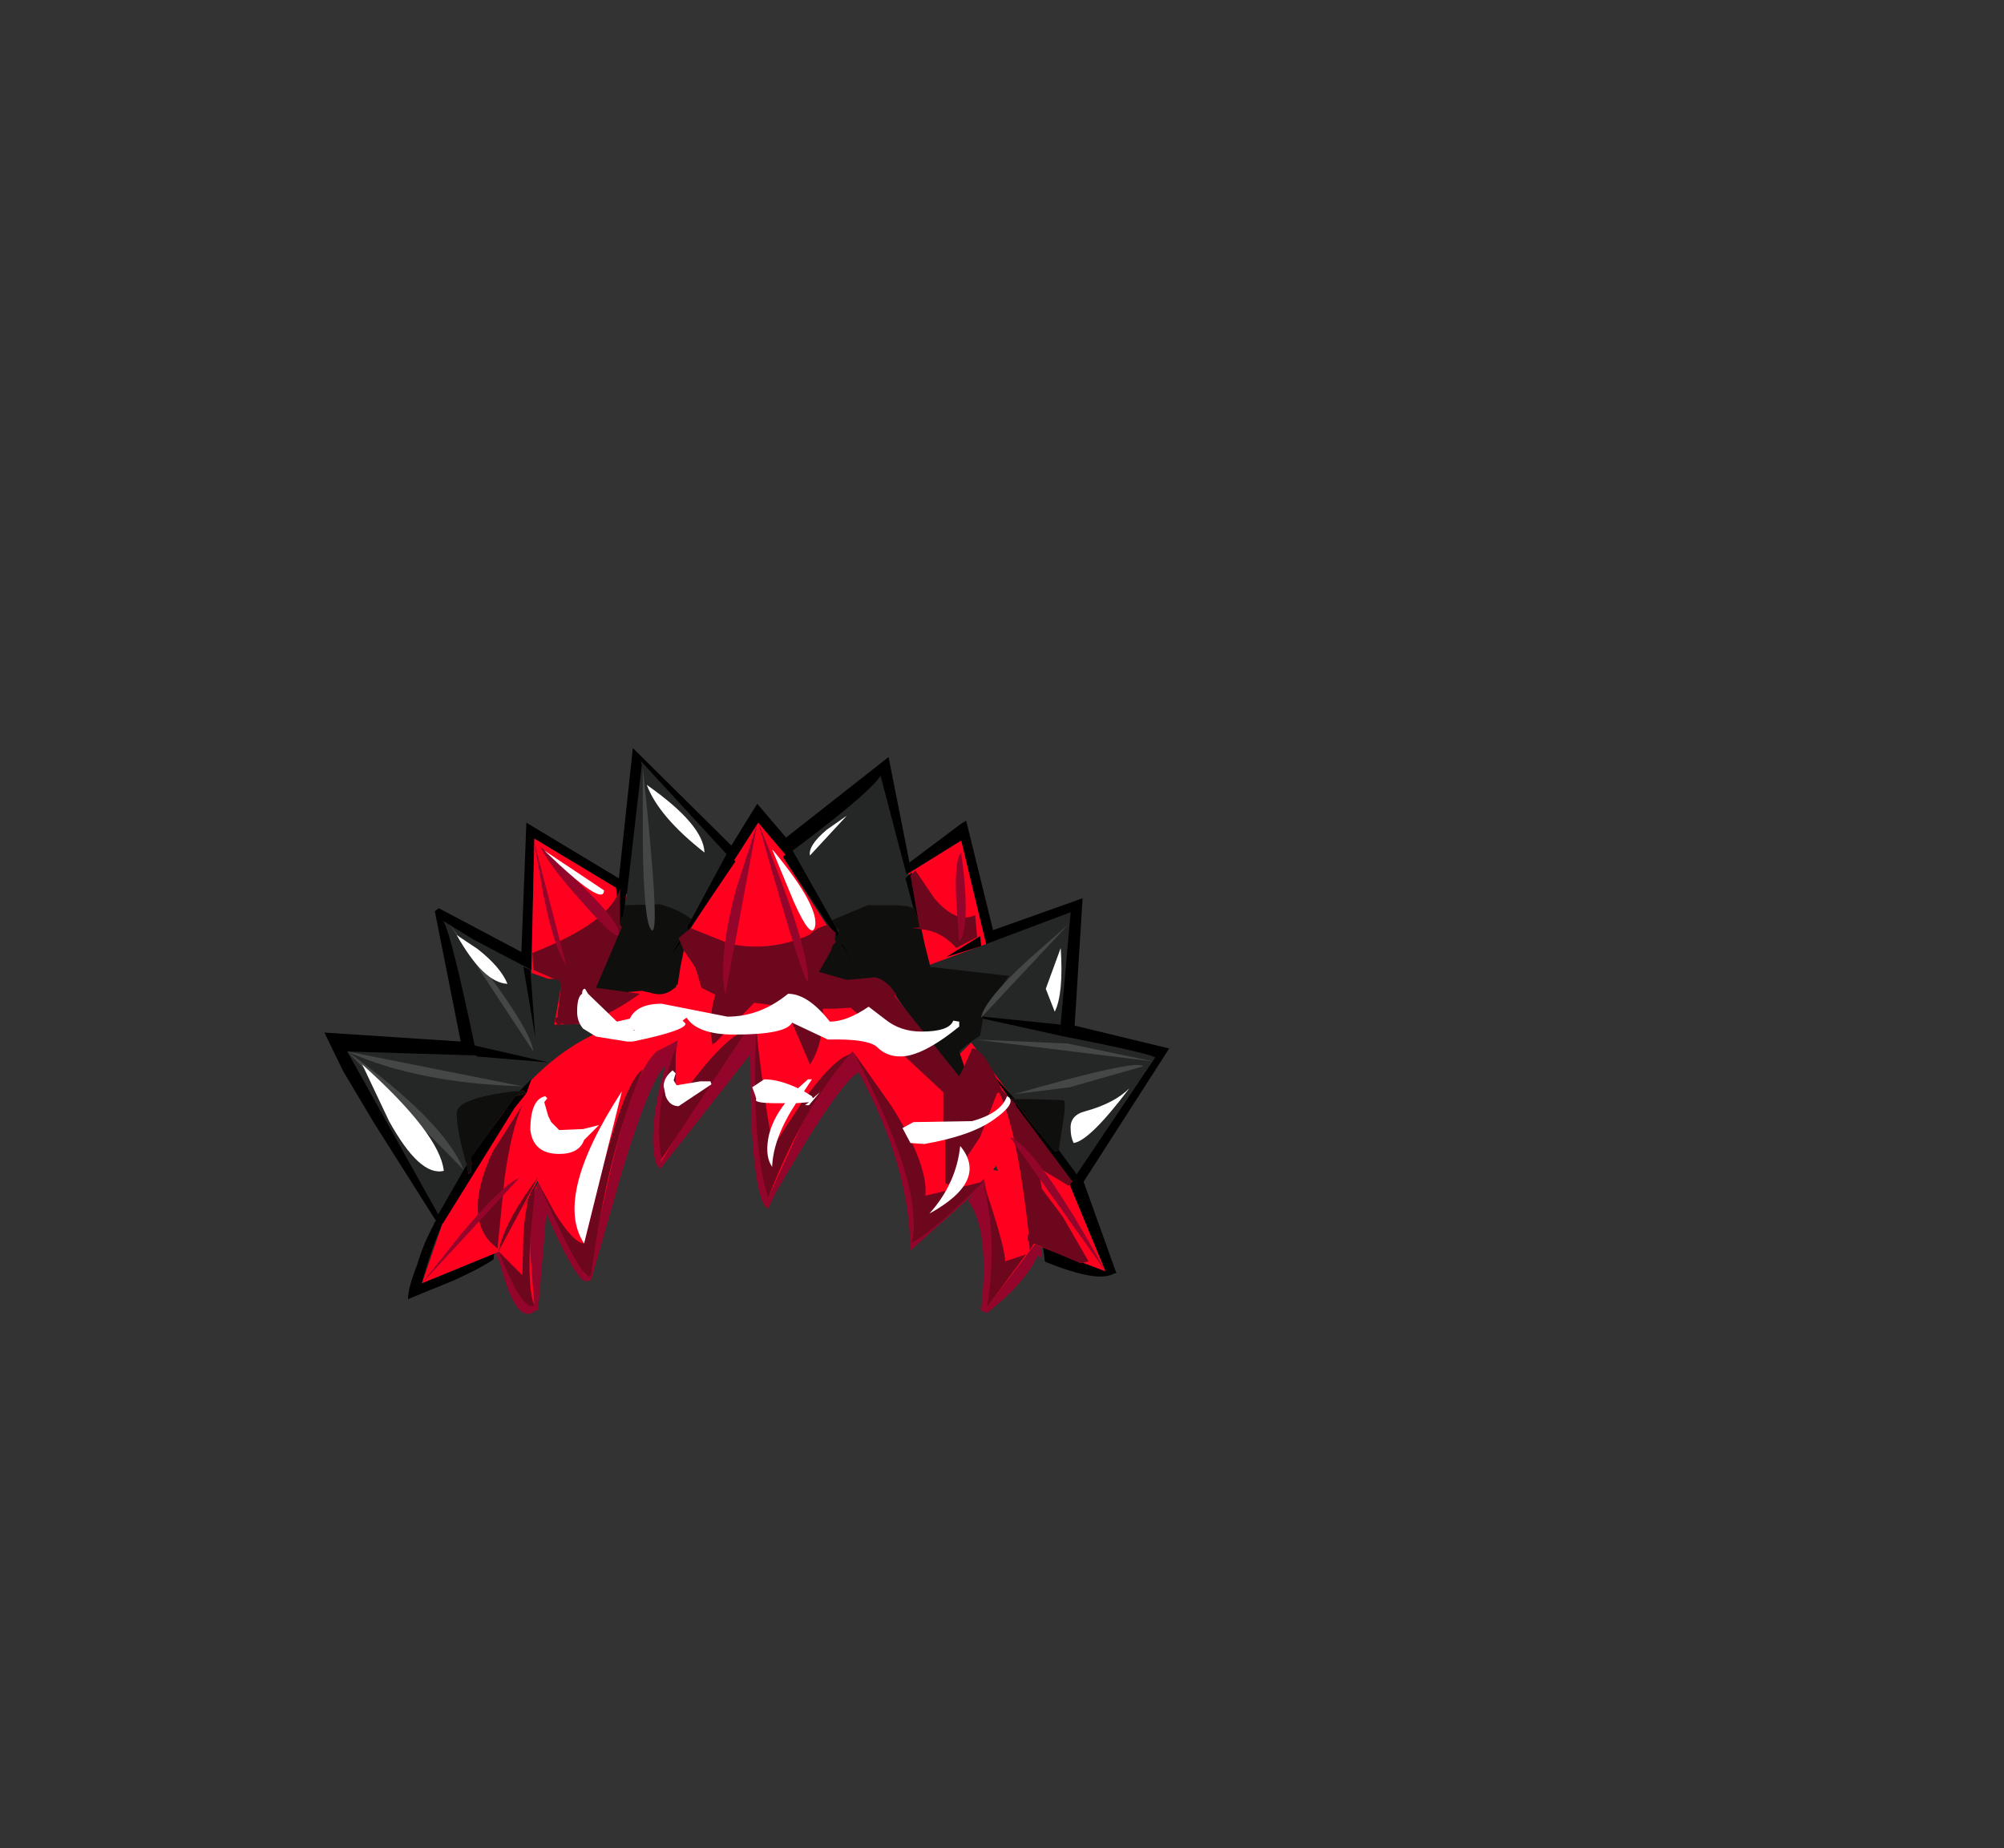 <?xml version="1.0" encoding="UTF-8" standalone="no"?>
<svg xmlns:xlink="http://www.w3.org/1999/xlink" height="92.9px" width="100.7px" xmlns="http://www.w3.org/2000/svg">
  <rect width="100%" height="100%" fill="#333333" stroke="none"/>
  <g transform="matrix(1.0, 0.0, 0.0, 1.0, 38.65, 49.75)">
    <use height="15.9" transform="matrix(1.0, 0.0, 0.0, 1.0, -13.75, 0.4)" width="27.45" xlink:href="#sprite0"/>
    <use height="27.7" transform="matrix(1.0, 0.0, 0.0, 1.0, -22.35, -12.15)" width="42.45" xlink:href="#sprite1"/>
    <use height="27.45" transform="matrix(1.0, 0.0, 0.0, 1.0, -21.2, -11.5)" width="40.6" xlink:href="#sprite2"/>
    <use height="24.35" transform="matrix(1.0, 0.0, 0.0, 1.0, -17.45, -8.4)" width="34.35" xlink:href="#sprite3"/>
    <use height="18.8" transform="matrix(1.0, 0.0, 0.0, 1.0, -16.75, -7.05)" width="32.35" xlink:href="#sprite4"/>
    <use height="21.95" transform="matrix(1.0, 0.0, 0.0, 1.0, -14.65, -6.0)" width="30.7" xlink:href="#sprite5"/>
    <use height="23.15" transform="matrix(1.0, 0.0, 0.0, 1.0, -17.45, -8.4)" width="34.35" xlink:href="#sprite6"/>
    <use height="20.2" transform="matrix(1.0, 0.0, 0.0, 1.0, -21.2, -11.15)" width="40.5" xlink:href="#sprite7"/>
    <use height="19.45" transform="matrix(1.0, 0.0, 0.0, 1.0, -20.45, -10.3)" width="38.55" xlink:href="#sprite8"/>
    <use height="19.8" transform="matrix(1.0, 0.0, 0.0, 1.0, -12.0, -7.05)" width="24.15" xlink:href="#sprite9"/>
  </g>
  <defs>
    <g id="sprite0" transform="matrix(1.0, 0.0, 0.0, 1.0, 0.0, 0.0)">
      <use height="15.9" transform="matrix(1.0, 0.0, 0.0, 1.0, 0.0, 0.0)" width="27.45" xlink:href="#shape0"/>
    </g>
    <g id="shape0" transform="matrix(1.0, 0.0, 0.0, 1.0, 0.0, 0.0)">
      <path d="M27.4 12.3 L27.4 12.55 27.45 13.1 27.25 12.95 Q26.65 14.3 24.7 15.85 L24.4 15.7 Q24.85 11.7 23.75 10.2 L24.1 9.8 20.85 12.7 Q20.8 8.4 18.25 3.75 17.6 4.05 15.65 7.15 L14.1 9.75 13.7 10.6 Q13.05 10.3 12.85 6.05 L12.8 2.85 8.4 8.45 8.3 8.6 8.1 8.4 Q7.7 7.35 8.15 4.95 L8.55 3.4 Q7.8 4.05 6.4 8.6 L4.8 14.2 4.55 14.25 Q4.2 14.3 3.15 12.15 L2.55 10.85 2.15 15.6 2.15 15.7 2.05 15.7 Q1.05 16.6 0.2 13.25 L0.0 12.9 1.3 7.1 5.7 1.85 12.4 0.0 20.05 1.05 27.2 10.25 27.4 12.3" fill="#93052a" fill-rule="evenodd" stroke="none"/>
    </g>
    <g id="sprite1" transform="matrix(1.0, 0.0, 0.0, 1.0, 0.0, 0.0)">
      <use height="27.7" transform="matrix(1.0, 0.0, 0.0, 1.0, 0.0, 0.0)" width="42.45" xlink:href="#shape1"/>
    </g>
    <g id="shape1" transform="matrix(1.0, 0.0, 0.0, 1.0, 0.0, 0.0)">
      <path d="M32.25 3.65 L33.6 9.15 38.1 7.55 37.7 13.95 42.45 15.1 38.15 21.8 39.8 26.4 39.7 26.4 Q38.9 26.9 36.3 25.85 L36.2 25.8 Q35.95 22.6 32.45 17.35 27.75 10.25 21.7 10.25 16.35 10.25 13.3 13.75 10.3 17.4 10.1 18.05 8.7 23.05 8.5 25.7 7.85 26.15 6.4 26.8 L5.05 27.35 4.2 27.7 Q4.2 27.15 4.65 26.0 5.0 24.85 5.5 23.95 L5.55 23.8 5.6 23.8 5.6 23.75 2.5 18.85 0.95 16.25 0.0 14.3 6.85 14.75 5.55 8.2 5.75 8.05 9.9 10.25 10.15 3.75 14.8 6.55 15.5 0.0 20.45 4.9 21.75 2.8 23.2 4.5 28.35 0.45 29.4 5.75 32.0 3.8 32.25 3.65" fill="#000000" fill-rule="evenodd" stroke="none"/>
    </g>
    <g id="sprite2" transform="matrix(1.0, 0.0, 0.0, 1.0, 0.0, 0.0)">
      <use height="27.45" transform="matrix(1.0, 0.0, 0.0, 1.0, 0.0, 0.0)" width="40.6" xlink:href="#shape2"/>
    </g>
    <g id="shape2" transform="matrix(1.0, 0.0, 0.0, 1.0, 0.0, 0.0)">
      <path d="M36.35 7.6 L35.8 13.8 Q40.35 14.7 40.6 14.9 L36.3 21.3 38.1 25.65 34.55 24.3 32.15 27.45 Q32.95 26.3 32.0 21.0 L28.35 24.2 Q29.1 20.6 25.4 14.6 24.3 15.5 22.85 18.25 L21.15 21.95 20.55 13.1 Q19.5 13.95 17.65 16.95 L15.75 20.2 16.6 14.05 Q16.1 14.25 15.65 14.55 L15.55 14.6 Q14.35 15.65 13.15 20.95 L12.05 25.9 11.95 25.8 9.6 21.15 9.6 21.2 Q9.1 22.25 9.2 24.6 L9.4 27.35 7.6 24.65 7.65 24.65 3.75 26.25 Q4.15 24.7 4.8 23.2 L0.0 14.6 6.5 14.8 6.5 14.7 6.45 14.3 6.4 14.3 Q5.2 8.55 4.8 8.0 L4.9 8.1 4.95 8.1 5.0 8.15 6.3 8.95 9.25 10.5 9.4 3.9 14.05 6.7 14.8 0.2 14.75 0.0 19.4 5.05 20.65 3.1 22.05 4.75 Q26.1 1.75 26.8 0.75 L28.1 5.7 30.85 4.0 32.1 9.2 36.35 7.6" fill="#252626" fill-rule="evenodd" stroke="none"/>
    </g>
    <g id="sprite3" transform="matrix(1.0, 0.0, 0.0, 1.0, 0.0, 0.0)">
      <use height="24.35" transform="matrix(1.0, 0.0, 0.0, 1.0, 0.0, 0.0)" width="34.35" xlink:href="#shape3"/>
    </g>
    <g id="shape3" transform="matrix(1.0, 0.0, 0.0, 1.0, 0.0, 0.0)">
      <path d="M25.5 7.15 L25.3 7.15 25.1 5.5 25.0 5.35 24.45 2.55 27.1 0.9 28.35 6.1 25.5 7.15 M24.0 9.0 L24.1 9.15 27.45 13.7 26.75 11.9 27.6 11.05 32.75 17.9 32.55 18.2 34.35 22.55 30.8 21.2 28.4 24.35 Q29.2 23.2 28.25 17.9 L24.6 21.1 Q25.35 17.5 21.65 11.5 20.55 12.4 19.1 15.15 L17.4 18.85 16.8 10.0 Q15.75 10.85 13.9 13.85 L12.0 17.1 12.85 10.95 11.9 11.45 11.8 11.5 Q10.6 12.55 9.4 17.85 L8.3 22.8 8.2 22.7 5.8 18.0 5.1 19.35 5.85 18.1 Q5.35 19.15 5.45 21.5 L5.65 24.25 3.85 21.55 3.9 21.55 0.0 23.15 1.05 20.1 Q1.8 18.15 3.0 16.2 5.6 11.95 8.95 10.5 L8.45 10.1 6.65 10.15 7.0 8.2 Q7.0 7.65 6.75 7.8 L6.7 7.85 6.6 7.85 6.35 7.85 5.5 7.55 5.65 0.8 10.3 3.6 9.6 6.4 9.2 7.3 8.8 7.85 Q8.15 8.6 9.35 8.8 L9.6 8.5 12.25 8.3 12.75 8.3 13.2 5.8 16.9 0.0 18.3 1.65 18.15 1.75 20.7 5.7 19.75 7.65 23.35 8.05 24.0 9.0 M28.95 17.5 L28.85 17.25 28.7 17.45 28.95 17.5" fill="#ff001f" fill-rule="evenodd" stroke="none"/>
    </g>
    <g id="sprite4" transform="matrix(1.0, 0.0, 0.0, 1.0, 0.0, 0.0)">
      <use height="18.8" transform="matrix(1.0, 0.0, 0.0, 1.0, 0.0, 0.0)" width="32.35" xlink:href="#shape4"/>
    </g>
    <g id="shape4" transform="matrix(1.0, 0.0, 0.0, 1.0, 0.0, 0.0)">
      <path d="M27.5 8.4 L31.4 8.8 31.35 9.35 27.5 8.5 27.5 8.4 M20.1 4.35 L17.45 0.35 17.9 0.0 19.9 3.55 20.1 3.9 20.25 4.2 20.25 4.3 20.1 4.35 M24.0 2.95 L23.6 1.45 23.9 1.15 24.3 3.5 24.25 3.45 24.2 3.45 24.05 2.95 24.0 2.95 M27.35 4.35 L27.4 4.85 25.65 5.4 27.35 4.35 M20.35 4.75 L20.4 4.7 21.4 6.3 20.35 4.75 M29.05 12.8 L29.2 12.8 30.05 13.9 31.1 15.2 31.25 15.15 31.3 15.1 32.15 16.25 32.35 16.65 31.9 16.9 29.05 12.8 M29.4 12.9 L29.8 13.35 29.55 13.15 29.4 12.9 M26.85 8.35 L27.2 8.4 27.2 8.45 26.85 8.35 M29.1 12.55 L28.85 12.55 27.9 11.2 29.1 12.55 M12.85 3.5 L14.65 0.15 15.05 0.6 12.65 4.15 12.65 3.85 12.85 3.5 M9.2 3.85 L9.05 1.8 9.6 1.9 9.5 2.8 9.4 3.4 9.35 3.4 9.2 3.9 9.2 3.85 M12.35 4.45 L12.25 4.75 11.7 5.55 12.3 4.45 12.35 4.45 M4.75 6.05 L5.0 9.45 4.4 5.9 4.75 6.05 M1.55 15.85 L1.65 16.3 1.75 16.25 1.8 15.75 1.75 15.5 4.0 12.4 4.55 12.25 4.45 12.15 4.2 12.15 4.8 11.55 4.55 12.25 3.95 13.0 0.35 18.8 0.0 18.55 1.55 15.85 M2.05 10.4 L1.95 9.85 5.65 10.7 2.05 10.4" fill="#000000" fill-rule="evenodd" stroke="none"/>
      <path d="M27.5 8.5 L27.35 9.35 Q26.45 9.95 26.3 10.15 L26.6 11.05 Q26.6 11.65 26.3 11.65 26.1 11.65 23.65 8.1 L23.0 7.15 Q22.75 6.65 22.15 6.65 L21.95 6.65 21.6 6.65 19.2 6.45 19.15 6.25 19.75 5.25 Q19.85 4.55 20.1 4.35 L20.25 4.3 20.25 4.2 20.25 4.05 20.1 3.9 19.9 3.55 21.7 2.8 23.15 2.8 23.7 2.85 24.0 2.95 24.05 2.95 24.2 3.45 24.25 3.45 24.3 3.5 24.55 4.7 24.85 5.9 28.8 6.35 27.5 8.2 27.5 8.4 27.5 8.5 M20.35 4.75 L21.4 6.3 20.4 4.7 20.35 4.75 M21.4 6.35 L21.45 6.35 21.4 6.3 21.4 6.35 M26.85 8.35 L27.2 8.45 27.2 8.4 26.85 8.35 M29.4 12.9 L29.55 13.15 29.8 13.35 29.4 12.9 M31.3 15.1 L31.25 15.15 31.1 15.2 30.05 13.9 29.2 12.8 29.05 12.8 28.85 12.8 28.8 12.55 28.85 12.55 29.1 12.55 30.2 12.55 31.55 12.6 31.6 12.7 31.6 13.15 31.3 15.1 M12.65 4.15 L12.3 5.85 12.15 6.8 12.05 6.8 12.1 6.85 Q11.55 7.45 10.8 7.2 L10.35 7.1 8.7 7.25 8.0 7.0 9.2 3.9 9.15 3.9 9.2 3.85 9.2 3.9 9.35 3.4 9.4 3.4 9.5 2.8 11.25 2.75 Q12.2 3.0 12.85 3.5 L12.65 3.85 12.65 4.15 M12.35 4.45 L12.3 4.45 11.7 5.55 12.25 4.75 12.35 4.45 M4.2 12.15 L4.45 12.15 4.55 12.25 4.0 12.4 1.75 15.5 1.8 15.75 1.75 16.25 1.65 16.3 1.55 15.85 Q1.05 14.15 1.05 13.25 1.05 12.5 3.95 12.15 L4.2 12.15" fill="#0f0f0d" fill-rule="evenodd" stroke="none"/>
    </g>
    <g id="sprite5" transform="matrix(1.0, 0.0, 0.0, 1.0, 0.0, 0.0)">
      <use height="21.95" transform="matrix(1.0, 0.0, 0.0, 1.0, 0.0, 0.0)" width="30.7" xlink:href="#shape5"/>
    </g>
    <g id="shape5" transform="matrix(1.0, 0.0, 0.0, 1.0, 0.0, 0.0)">
      <path d="M25.0 2.25 L25.1 3.35 24.05 3.9 Q23.25 3.0 22.2 2.95 L21.8 2.9 22.2 2.85 21.75 0.25 22.0 0.0 22.95 1.4 Q24.05 2.7 25.0 2.25 M20.95 6.3 L24.2 10.35 24.45 9.85 24.85 8.95 Q25.45 8.95 26.35 11.05 L27.0 11.7 27.1 11.9 29.9 15.65 29.7 15.85 28.45 15.1 28.15 14.8 28.35 16.0 29.4 17.4 30.7 19.65 30.3 19.75 27.95 18.75 27.75 19.1 27.7 18.65 27.65 18.6 27.65 18.3 27.7 18.3 Q27.1 12.95 26.2 11.15 L26.1 11.2 25.25 13.4 23.65 15.8 23.5 15.7 23.5 13.55 23.4 13.05 23.4 11.15 21.2 9.1 18.75 6.9 17.95 6.95 17.35 6.95 17.35 7.15 Q17.35 8.8 16.7 9.75 L15.5 6.95 15.4 6.95 15.4 6.85 13.9 6.65 11.95 8.65 11.8 8.75 11.7 8.15 Q11.7 6.95 11.95 6.25 L11.25 5.9 10.95 4.9 10.35 4.0 10.1 3.4 10.7 2.9 12.7 3.7 Q14.7 4.1 16.65 3.25 17.15 2.8 17.6 2.75 L18.0 3.15 17.95 3.45 18.0 3.6 17.85 3.75 17.75 4.05 17.15 5.1 18.55 5.5 19.7 5.4 Q20.15 5.25 20.75 5.85 L21.05 6.25 20.95 6.3 M27.55 19.3 L25.6 21.95 Q26.15 18.6 25.4 15.65 22.75 18.3 21.8 18.7 22.5 16.0 18.9 9.15 L20.8 11.85 Q22.65 14.8 22.5 16.35 L25.4 15.65 Q26.55 19.05 26.5 19.65 L27.55 19.3 M13.5 8.05 L9.25 14.5 Q8.8 12.15 9.9 9.05 L9.95 9.05 9.95 11.65 11.3 9.95 Q12.75 8.2 13.5 8.05 M18.7 9.25 Q16.4 11.85 14.6 16.45 13.75 13.75 14.0 8.05 14.65 13.55 14.9 13.8 L16.3 11.65 Q17.9 9.45 18.7 9.25 M7.25 2.85 L5.95 5.9 8.15 6.2 Q6.0 7.75 4.5 7.75 L4.2 7.7 4.05 7.85 3.95 7.65 3.9 7.65 3.9 7.4 4.0 7.4 4.2 5.75 4.05 5.45 4.0 5.55 3.95 5.5 2.8 5.0 2.75 4.15 Q6.7 2.6 7.15 0.9 L7.15 2.7 7.25 2.85 M3.9 17.25 Q4.85 18.75 5.35 18.75 L6.35 14.7 Q7.5 10.5 8.3 10.0 6.55 14.0 5.7 20.3 5.45 21.1 3.05 15.7 L3.9 17.25 M2.65 18.4 Q2.5 21.05 2.85 21.85 2.3 22.25 1.05 19.15 1.35 17.65 3.05 15.4 L1.05 19.15 2.25 20.35 2.3 18.3 Q2.45 16.2 2.9 15.85 L2.65 18.4 M1.0 19.0 Q-0.85 17.65 0.75 14.15 L2.25 11.8 Q1.7 13.0 1.35 15.5 L1.0 19.0" fill="#6d071d" fill-rule="evenodd" stroke="none"/>
    </g>
    <g id="sprite6" transform="matrix(1.0, 0.0, 0.0, 1.0, 0.0, 0.0)">
      <use height="23.15" transform="matrix(1.0, 0.0, 0.0, 1.0, 0.0, 0.0)" width="34.35" xlink:href="#shape6"/>
    </g>
    <g id="shape6" transform="matrix(1.0, 0.0, 0.0, 1.0, 0.0, 0.0)">
      <path d="M29.55 15.8 Q30.9 16.3 34.35 22.55 L29.55 15.8 M27.0 6.0 L26.85 3.95 Q26.75 1.85 27.1 1.5 27.6 5.2 27.0 6.0 M16.9 0.0 Q19.25 5.75 19.4 7.65 19.6 9.6 16.9 0.0 M6.1 3.6 L5.65 1.0 7.25 7.15 Q6.65 6.35 6.1 3.6 M15.8 3.3 L16.85 0.05 15.25 8.65 Q14.85 6.85 15.8 3.3 M9.9 5.55 Q9.9 6.1 8.1 4.05 6.35 2.1 5.95 1.2 9.9 4.75 9.9 5.55 M1.95 20.7 Q4.05 18.2 4.9 17.85 L0.0 23.15 1.95 20.7" fill="#93052a" fill-rule="evenodd" stroke="none"/>
    </g>
    <g id="sprite7" transform="matrix(1.0, 0.0, 0.0, 1.0, 0.0, 0.0)">
      <use height="20.2" transform="matrix(1.0, 0.0, 0.0, 1.0, 0.0, 0.0)" width="40.5" xlink:href="#shape7"/>
    </g>
    <g id="shape7" transform="matrix(1.0, 0.0, 0.0, 1.0, 0.0, 0.0)">
      <path d="M33.5 16.4 Q39.75 14.6 40.0 15.0 L39.8 15.05 36.3 16.05 33.5 16.4 M31.55 13.65 L36.2 13.85 40.5 14.75 31.55 13.65 M34.15 9.7 L36.25 7.85 31.85 12.55 Q32.0 11.7 34.15 9.7 M14.85 3.75 L14.85 0.0 Q15.8 8.9 15.25 8.1 14.9 7.6 14.85 3.75 M7.15 10.45 Q9.25 13.3 9.35 14.25 L5.1 7.8 7.15 10.45 M8.8 16.0 Q3.55 15.85 0.0 14.25 4.85 17.75 5.85 20.2 L0.0 14.25 8.8 16.0" fill="#454747" fill-rule="evenodd" stroke="none"/>
    </g>
    <g id="sprite8" transform="matrix(1.0, 0.0, 0.0, 1.0, 0.0, 0.0)">
      <use height="19.45" transform="matrix(1.0, 0.0, 0.0, 1.0, 0.0, 0.0)" width="38.55" xlink:href="#shape8"/>
    </g>
    <g id="shape8" transform="matrix(1.0, 0.0, 0.0, 1.0, 0.0, 0.0)">
      <path d="M34.8 11.4 L34.35 10.25 35.1 8.2 Q35.25 10.5 34.8 11.4 M23.35 2.25 L24.35 1.55 22.5 3.55 Q22.4 3.05 23.35 2.25 M38.55 15.25 Q36.55 17.9 35.75 18.0 35.6 17.7 35.6 17.3 35.55 16.6 36.35 16.4 37.8 16.0 38.55 15.25 M17.2 3.4 Q14.9 1.6 14.3 0.0 17.15 2.0 17.2 3.4 M0.0 14.05 Q3.9 17.55 4.1 19.4 2.9 19.7 1.35 16.9 L0.0 14.05 M4.75 7.55 L5.8 8.25 Q6.95 9.15 7.3 10.0 6.1 9.95 4.75 7.55" fill="#ffffff" fill-rule="evenodd" stroke="none"/>
    </g>
    <g id="sprite9" transform="matrix(1.0, 0.0, 0.0, 1.0, 0.7, 0.0)">
      <use height="19.8" transform="matrix(1.0, 0.0, 0.0, 1.0, -0.7, 0.0)" width="24.15" xlink:href="#shape9"/>
    </g>
    <g id="shape9" transform="matrix(1.0, 0.0, 0.0, 1.0, 0.7, 0.0)">
      <path d="M20.85 8.65 L20.85 8.9 Q19.0 10.4 17.9 10.4 17.2 10.4 16.75 9.95 16.3 9.5 14.25 9.55 L12.45 8.7 Q12.15 9.3 9.55 9.3 7.7 9.3 7.15 8.45 L6.95 8.6 7.1 8.75 Q7.1 9.1 4.45 9.65 L4.15 9.65 2.6 9.4 1.95 9.0 Q1.65 8.65 1.65 8.15 1.65 7.4 1.9 7.25 1.9 7.0 2.05 7.0 L2.2 7.25 3.65 8.65 4.3 8.5 Q4.65 7.75 5.9 7.75 L9.2 8.4 Q10.85 8.4 12.25 7.25 13.25 7.25 14.35 8.65 15.2 8.65 16.3 7.9 L17.15 8.55 Q17.9 9.15 18.95 9.15 20.35 9.15 20.55 8.6 L20.85 8.65 M22.55 13.6 Q21.4 14.4 19.1 14.8 L18.4 14.75 18.0 14.0 18.55 13.7 21.5 13.65 Q22.95 13.25 23.25 12.4 L23.35 12.45 Q23.7 12.8 22.55 13.6 M13.6 3.9 Q13.4 4.55 12.55 2.65 L11.45 0.0 11.55 0.1 Q13.85 2.9 13.6 3.9 M10.45 11.95 L11.05 11.55 Q11.8 11.55 12.75 12.0 L13.25 11.55 13.45 11.55 13.05 12.15 13.45 12.4 13.5 12.5 13.85 12.2 13.3 12.85 13.1 12.85 13.3 12.7 12.65 12.75 Q11.5 14.5 11.45 15.95 11.1 15.45 11.25 14.55 11.4 13.65 12.1 12.75 L11.7 12.75 Q10.5 12.75 10.65 12.55 L10.6 12.35 10.45 11.95 M0.0 0.05 L3.0 2.05 Q3.0 2.95 0.0 0.05 M4.5 9.05 L4.5 9.1 4.55 9.1 4.5 9.05 M6.6 11.25 L6.5 11.6 6.65 11.85 7.85 11.65 8.35 11.65 8.4 11.8 6.75 12.9 Q6.3 12.9 6.1 12.4 L6.0 11.9 Q6.0 11.45 6.45 11.1 L6.6 11.25 M0.35 13.7 L0.75 14.1 1.95 14.05 2.75 13.85 2.0 14.6 Q1.75 15.3 0.75 15.3 -0.55 15.3 -0.7 14.1 -0.7 12.55 0.05 12.4 L0.15 12.5 0.0 12.7 0.2 13.4 0.35 13.7 M2.0 19.8 Q0.45 17.45 3.9 12.15 L2.0 19.8 M19.35 18.3 Q20.7 16.8 20.9 14.9 22.35 16.65 19.35 18.3" fill="#ffffff" fill-rule="evenodd" stroke="none"/>
    </g>
  </defs>
</svg>
